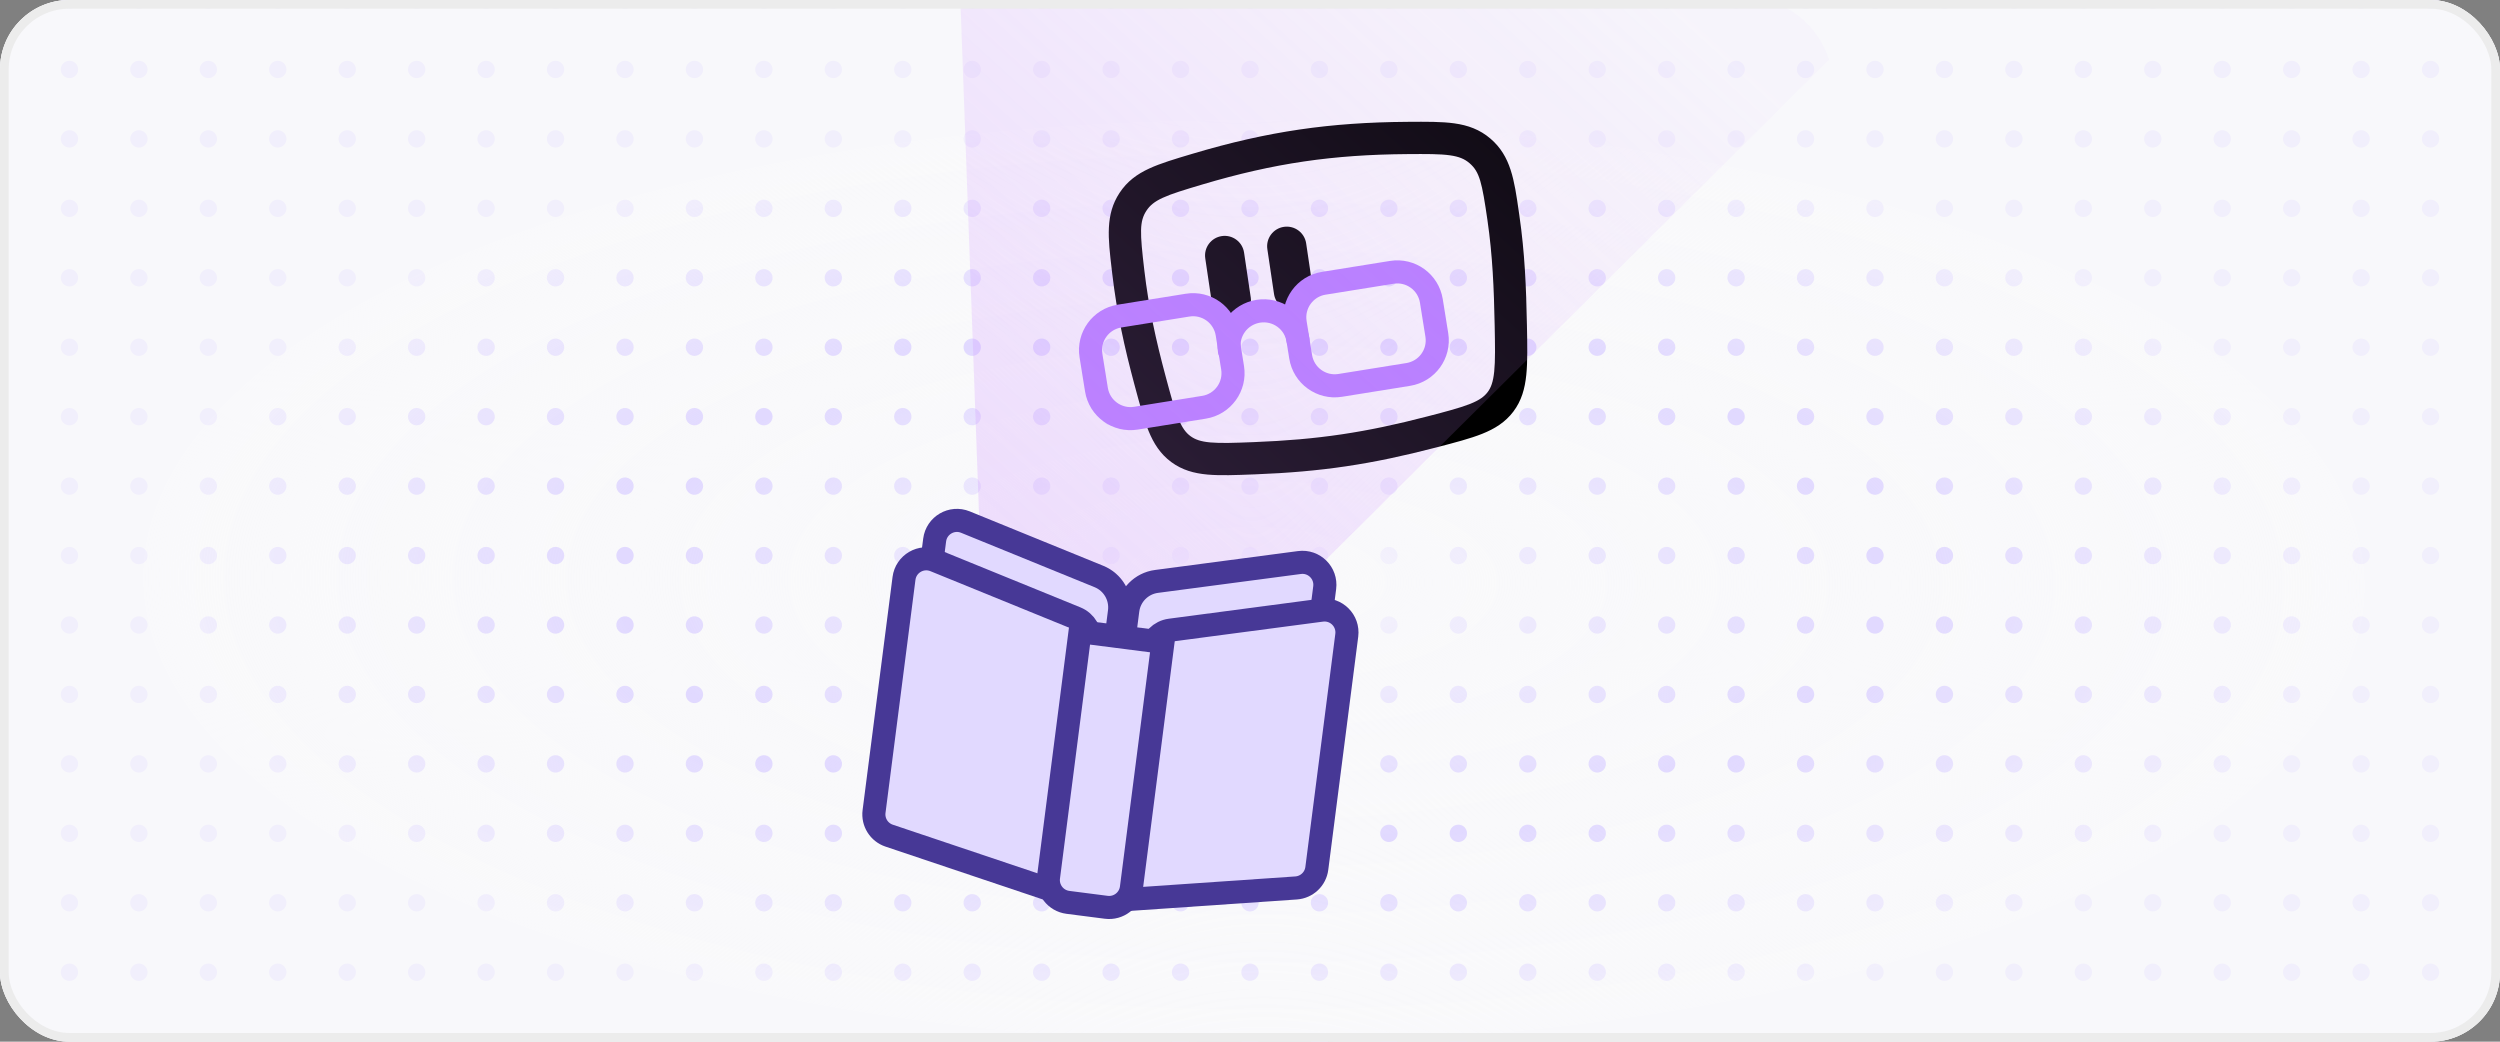 <svg width="288" height="120" viewBox="0 0 288 120" fill="none" xmlns="http://www.w3.org/2000/svg">
<rect x="0" y="0" width="288" height="120" fill="#808080" stroke="none"/>
<g clip-path="url(#clip0_302_8193)">
<rect width="288" height="120" rx="8" fill="#F9F9FB"/>
<circle cx="8" r="1" fill="#E1D9FF"/>
<circle cx="16" r="1" fill="#E1D9FF"/>
<circle cx="24" r="1" fill="#E1D9FF"/>
<circle cx="32" r="1" fill="#E1D9FF"/>
<circle cx="40" r="1" fill="#E1D9FF"/>
<circle cx="48" r="1" fill="#E1D9FF"/>
<circle cx="56" r="1" fill="#E1D9FF"/>
<circle cx="64" r="1" fill="#E1D9FF"/>
<circle cx="72" r="1" fill="#E1D9FF"/>
<circle cx="80" r="1" fill="#E1D9FF"/>
<circle cx="88" r="1" fill="#E1D9FF"/>
<circle cx="96" r="1" fill="#E1D9FF"/>
<circle cx="104" r="1" fill="#E1D9FF"/>
<circle cx="112" r="1" fill="#E1D9FF"/>
<circle cx="120" r="1" fill="#E1D9FF"/>
<circle cx="128" r="1" fill="#E1D9FF"/>
<circle cx="136" r="1" fill="#E1D9FF"/>
<circle cx="144" r="1" fill="#E1D9FF"/>
<circle cx="152" r="1" fill="#E1D9FF"/>
<circle cx="160" r="1" fill="#E1D9FF"/>
<circle cx="168" r="1" fill="#E1D9FF"/>
<circle cx="176" r="1" fill="#E1D9FF"/>
<circle cx="184" r="1" fill="#E1D9FF"/>
<circle cx="192" r="1" fill="#E1D9FF"/>
<circle cx="200" r="1" fill="#E1D9FF"/>
<circle cx="208" r="1" fill="#E1D9FF"/>
<circle cx="216" r="1" fill="#E1D9FF"/>
<circle cx="224" r="1" fill="#E1D9FF"/>
<circle cx="232" r="1" fill="#E1D9FF"/>
<circle cx="240" r="1" fill="#E1D9FF"/>
<circle cx="248" r="1" fill="#E1D9FF"/>
<circle cx="256" r="1" fill="#E1D9FF"/>
<circle cx="264" r="1" fill="#E1D9FF"/>
<circle cx="272" r="1" fill="#E1D9FF"/>
<circle cx="280" r="1" fill="#E1D9FF"/>
<circle cx="8" cy="8" r="1" fill="#E1D9FF"/>
<circle cx="16" cy="8" r="1" fill="#E1D9FF"/>
<circle cx="24" cy="8" r="1" fill="#E1D9FF"/>
<circle cx="32" cy="8" r="1" fill="#E1D9FF"/>
<circle cx="40" cy="8" r="1" fill="#E1D9FF"/>
<circle cx="48" cy="8" r="1" fill="#E1D9FF"/>
<circle cx="56" cy="8" r="1" fill="#E1D9FF"/>
<circle cx="64" cy="8" r="1" fill="#E1D9FF"/>
<circle cx="72" cy="8" r="1" fill="#E1D9FF"/>
<circle cx="80" cy="8" r="1" fill="#E1D9FF"/>
<circle cx="88" cy="8" r="1" fill="#E1D9FF"/>
<circle cx="96" cy="8" r="1" fill="#E1D9FF"/>
<circle cx="104" cy="8" r="1" fill="#E1D9FF"/>
<circle cx="112" cy="8" r="1" fill="#E1D9FF"/>
<circle cx="120" cy="8" r="1" fill="#E1D9FF"/>
<circle cx="128" cy="8" r="1" fill="#E1D9FF"/>
<circle cx="136" cy="8" r="1" fill="#E1D9FF"/>
<circle cx="144" cy="8" r="1" fill="#E1D9FF"/>
<circle cx="152" cy="8" r="1" fill="#E1D9FF"/>
<circle cx="160" cy="8" r="1" fill="#E1D9FF"/>
<circle cx="168" cy="8" r="1" fill="#E1D9FF"/>
<circle cx="176" cy="8" r="1" fill="#E1D9FF"/>
<circle cx="184" cy="8" r="1" fill="#E1D9FF"/>
<circle cx="192" cy="8" r="1" fill="#E1D9FF"/>
<circle cx="200" cy="8" r="1" fill="#E1D9FF"/>
<circle cx="208" cy="8" r="1" fill="#E1D9FF"/>
<circle cx="216" cy="8" r="1" fill="#E1D9FF"/>
<circle cx="224" cy="8" r="1" fill="#E1D9FF"/>
<circle cx="232" cy="8" r="1" fill="#E1D9FF"/>
<circle cx="240" cy="8" r="1" fill="#E1D9FF"/>
<circle cx="248" cy="8" r="1" fill="#E1D9FF"/>
<circle cx="256" cy="8" r="1" fill="#E1D9FF"/>
<circle cx="264" cy="8" r="1" fill="#E1D9FF"/>
<circle cx="272" cy="8" r="1" fill="#E1D9FF"/>
<circle cx="280" cy="8" r="1" fill="#E1D9FF"/>
<circle cx="8" cy="16" r="1" fill="#E1D9FF"/>
<circle cx="16" cy="16" r="1" fill="#E1D9FF"/>
<circle cx="24" cy="16" r="1" fill="#E1D9FF"/>
<circle cx="32" cy="16" r="1" fill="#E1D9FF"/>
<circle cx="40" cy="16" r="1" fill="#E1D9FF"/>
<circle cx="48" cy="16" r="1" fill="#E1D9FF"/>
<circle cx="56" cy="16" r="1" fill="#E1D9FF"/>
<circle cx="64" cy="16" r="1" fill="#E1D9FF"/>
<circle cx="72" cy="16" r="1" fill="#E1D9FF"/>
<circle cx="80" cy="16" r="1" fill="#E1D9FF"/>
<circle cx="88" cy="16" r="1" fill="#E1D9FF"/>
<circle cx="96" cy="16" r="1" fill="#E1D9FF"/>
<circle cx="104" cy="16" r="1" fill="#E1D9FF"/>
<circle cx="112" cy="16" r="1" fill="#E1D9FF"/>
<circle cx="120" cy="16" r="1" fill="#E1D9FF"/>
<circle cx="128" cy="16" r="1" fill="#E1D9FF"/>
<circle cx="136" cy="16" r="1" fill="#E1D9FF"/>
<circle cx="144" cy="16" r="1" fill="#E1D9FF"/>
<circle cx="152" cy="16" r="1" fill="#E1D9FF"/>
<circle cx="160" cy="16" r="1" fill="#E1D9FF"/>
<circle cx="168" cy="16" r="1" fill="#E1D9FF"/>
<circle cx="176" cy="16" r="1" fill="#E1D9FF"/>
<circle cx="184" cy="16" r="1" fill="#E1D9FF"/>
<circle cx="192" cy="16" r="1" fill="#E1D9FF"/>
<circle cx="200" cy="16" r="1" fill="#E1D9FF"/>
<circle cx="208" cy="16" r="1" fill="#E1D9FF"/>
<circle cx="216" cy="16" r="1" fill="#E1D9FF"/>
<circle cx="224" cy="16" r="1" fill="#E1D9FF"/>
<circle cx="232" cy="16" r="1" fill="#E1D9FF"/>
<circle cx="240" cy="16" r="1" fill="#E1D9FF"/>
<circle cx="248" cy="16" r="1" fill="#E1D9FF"/>
<circle cx="256" cy="16" r="1" fill="#E1D9FF"/>
<circle cx="264" cy="16" r="1" fill="#E1D9FF"/>
<circle cx="272" cy="16" r="1" fill="#E1D9FF"/>
<circle cx="280" cy="16" r="1" fill="#E1D9FF"/>
<circle cx="8" cy="24" r="1" fill="#E1D9FF"/>
<circle cx="16" cy="24" r="1" fill="#E1D9FF"/>
<circle cx="24" cy="24" r="1" fill="#E1D9FF"/>
<circle cx="32" cy="24" r="1" fill="#E1D9FF"/>
<circle cx="40" cy="24" r="1" fill="#E1D9FF"/>
<circle cx="48" cy="24" r="1" fill="#E1D9FF"/>
<circle cx="56" cy="24" r="1" fill="#E1D9FF"/>
<circle cx="64" cy="24" r="1" fill="#E1D9FF"/>
<circle cx="72" cy="24" r="1" fill="#E1D9FF"/>
<circle cx="80" cy="24" r="1" fill="#E1D9FF"/>
<circle cx="88" cy="24" r="1" fill="#E1D9FF"/>
<circle cx="96" cy="24" r="1" fill="#E1D9FF"/>
<circle cx="104" cy="24" r="1" fill="#E1D9FF"/>
<circle cx="112" cy="24" r="1" fill="#E1D9FF"/>
<circle cx="120" cy="24" r="1" fill="#E1D9FF"/>
<circle cx="128" cy="24" r="1" fill="#E1D9FF"/>
<circle cx="136" cy="24" r="1" fill="#E1D9FF"/>
<circle cx="144" cy="24" r="1" fill="#E1D9FF"/>
<circle cx="152" cy="24" r="1" fill="#E1D9FF"/>
<circle cx="160" cy="24" r="1" fill="#E1D9FF"/>
<circle cx="168" cy="24" r="1" fill="#E1D9FF"/>
<circle cx="176" cy="24" r="1" fill="#E1D9FF"/>
<circle cx="184" cy="24" r="1" fill="#E1D9FF"/>
<circle cx="192" cy="24" r="1" fill="#E1D9FF"/>
<circle cx="200" cy="24" r="1" fill="#E1D9FF"/>
<circle cx="208" cy="24" r="1" fill="#E1D9FF"/>
<circle cx="216" cy="24" r="1" fill="#E1D9FF"/>
<circle cx="224" cy="24" r="1" fill="#E1D9FF"/>
<circle cx="232" cy="24" r="1" fill="#E1D9FF"/>
<circle cx="240" cy="24" r="1" fill="#E1D9FF"/>
<circle cx="248" cy="24" r="1" fill="#E1D9FF"/>
<circle cx="256" cy="24" r="1" fill="#E1D9FF"/>
<circle cx="264" cy="24" r="1" fill="#E1D9FF"/>
<circle cx="272" cy="24" r="1" fill="#E1D9FF"/>
<circle cx="280" cy="24" r="1" fill="#E1D9FF"/>
<circle cx="8" cy="32" r="1" fill="#E1D9FF"/>
<circle cx="16" cy="32" r="1" fill="#E1D9FF"/>
<circle cx="24" cy="32" r="1" fill="#E1D9FF"/>
<circle cx="32" cy="32" r="1" fill="#E1D9FF"/>
<circle cx="40" cy="32" r="1" fill="#E1D9FF"/>
<circle cx="48" cy="32" r="1" fill="#E1D9FF"/>
<circle cx="56" cy="32" r="1" fill="#E1D9FF"/>
<circle cx="64" cy="32" r="1" fill="#E1D9FF"/>
<circle cx="72" cy="32" r="1" fill="#E1D9FF"/>
<circle cx="80" cy="32" r="1" fill="#E1D9FF"/>
<circle cx="88" cy="32" r="1" fill="#E1D9FF"/>
<circle cx="96" cy="32" r="1" fill="#E1D9FF"/>
<circle cx="104" cy="32" r="1" fill="#E1D9FF"/>
<circle cx="112" cy="32" r="1" fill="#E1D9FF"/>
<circle cx="120" cy="32" r="1" fill="#E1D9FF"/>
<circle cx="128" cy="32" r="1" fill="#E1D9FF"/>
<circle cx="136" cy="32" r="1" fill="#E1D9FF"/>
<circle cx="144" cy="32" r="1" fill="#E1D9FF"/>
<circle cx="152" cy="32" r="1" fill="#E1D9FF"/>
<circle cx="160" cy="32" r="1" fill="#E1D9FF"/>
<circle cx="168" cy="32" r="1" fill="#E1D9FF"/>
<circle cx="176" cy="32" r="1" fill="#E1D9FF"/>
<circle cx="184" cy="32" r="1" fill="#E1D9FF"/>
<circle cx="192" cy="32" r="1" fill="#E1D9FF"/>
<circle cx="200" cy="32" r="1" fill="#E1D9FF"/>
<circle cx="208" cy="32" r="1" fill="#E1D9FF"/>
<circle cx="216" cy="32" r="1" fill="#E1D9FF"/>
<circle cx="224" cy="32" r="1" fill="#E1D9FF"/>
<circle cx="232" cy="32" r="1" fill="#E1D9FF"/>
<circle cx="240" cy="32" r="1" fill="#E1D9FF"/>
<circle cx="248" cy="32" r="1" fill="#E1D9FF"/>
<circle cx="256" cy="32" r="1" fill="#E1D9FF"/>
<circle cx="264" cy="32" r="1" fill="#E1D9FF"/>
<circle cx="272" cy="32" r="1" fill="#E1D9FF"/>
<circle cx="280" cy="32" r="1" fill="#E1D9FF"/>
<circle cx="8" cy="40" r="1" fill="#E1D9FF"/>
<circle cx="16" cy="40" r="1" fill="#E1D9FF"/>
<circle cx="24" cy="40" r="1" fill="#E1D9FF"/>
<circle cx="32" cy="40" r="1" fill="#E1D9FF"/>
<circle cx="40" cy="40" r="1" fill="#E1D9FF"/>
<circle cx="48" cy="40" r="1" fill="#E1D9FF"/>
<circle cx="56" cy="40" r="1" fill="#E1D9FF"/>
<circle cx="64" cy="40" r="1" fill="#E1D9FF"/>
<circle cx="72" cy="40" r="1" fill="#E1D9FF"/>
<circle cx="80" cy="40" r="1" fill="#E1D9FF"/>
<circle cx="88" cy="40" r="1" fill="#E1D9FF"/>
<circle cx="96" cy="40" r="1" fill="#E1D9FF"/>
<circle cx="104" cy="40" r="1" fill="#E1D9FF"/>
<circle cx="112" cy="40" r="1" fill="#E1D9FF"/>
<circle cx="120" cy="40" r="1" fill="#E1D9FF"/>
<circle cx="128" cy="40" r="1" fill="#E1D9FF"/>
<circle cx="136" cy="40" r="1" fill="#E1D9FF"/>
<circle cx="144" cy="40" r="1" fill="#E1D9FF"/>
<circle cx="152" cy="40" r="1" fill="#E1D9FF"/>
<circle cx="160" cy="40" r="1" fill="#E1D9FF"/>
<circle cx="168" cy="40" r="1" fill="#E1D9FF"/>
<circle cx="176" cy="40" r="1" fill="#E1D9FF"/>
<circle cx="184" cy="40" r="1" fill="#E1D9FF"/>
<circle cx="192" cy="40" r="1" fill="#E1D9FF"/>
<circle cx="200" cy="40" r="1" fill="#E1D9FF"/>
<circle cx="208" cy="40" r="1" fill="#E1D9FF"/>
<circle cx="216" cy="40" r="1" fill="#E1D9FF"/>
<circle cx="224" cy="40" r="1" fill="#E1D9FF"/>
<circle cx="232" cy="40" r="1" fill="#E1D9FF"/>
<circle cx="240" cy="40" r="1" fill="#E1D9FF"/>
<circle cx="248" cy="40" r="1" fill="#E1D9FF"/>
<circle cx="256" cy="40" r="1" fill="#E1D9FF"/>
<circle cx="264" cy="40" r="1" fill="#E1D9FF"/>
<circle cx="272" cy="40" r="1" fill="#E1D9FF"/>
<circle cx="280" cy="40" r="1" fill="#E1D9FF"/>
<circle cx="8" cy="48" r="1" fill="#E1D9FF"/>
<circle cx="16" cy="48" r="1" fill="#E1D9FF"/>
<circle cx="24" cy="48" r="1" fill="#E1D9FF"/>
<circle cx="32" cy="48" r="1" fill="#E1D9FF"/>
<circle cx="40" cy="48" r="1" fill="#E1D9FF"/>
<circle cx="48" cy="48" r="1" fill="#E1D9FF"/>
<circle cx="56" cy="48" r="1" fill="#E1D9FF"/>
<circle cx="64" cy="48" r="1" fill="#E1D9FF"/>
<circle cx="72" cy="48" r="1" fill="#E1D9FF"/>
<circle cx="80" cy="48" r="1" fill="#E1D9FF"/>
<circle cx="88" cy="48" r="1" fill="#E1D9FF"/>
<circle cx="96" cy="48" r="1" fill="#E1D9FF"/>
<circle cx="104" cy="48" r="1" fill="#E1D9FF"/>
<circle cx="112" cy="48" r="1" fill="#E1D9FF"/>
<circle cx="120" cy="48" r="1" fill="#E1D9FF"/>
<circle cx="128" cy="48" r="1" fill="#E1D9FF"/>
<circle cx="136" cy="48" r="1" fill="#E1D9FF"/>
<circle cx="144" cy="48" r="1" fill="#E1D9FF"/>
<circle cx="152" cy="48" r="1" fill="#E1D9FF"/>
<circle cx="160" cy="48" r="1" fill="#E1D9FF"/>
<circle cx="168" cy="48" r="1" fill="#E1D9FF"/>
<circle cx="176" cy="48" r="1" fill="#E1D9FF"/>
<circle cx="184" cy="48" r="1" fill="#E1D9FF"/>
<circle cx="192" cy="48" r="1" fill="#E1D9FF"/>
<circle cx="200" cy="48" r="1" fill="#E1D9FF"/>
<circle cx="208" cy="48" r="1" fill="#E1D9FF"/>
<circle cx="216" cy="48" r="1" fill="#E1D9FF"/>
<circle cx="224" cy="48" r="1" fill="#E1D9FF"/>
<circle cx="232" cy="48" r="1" fill="#E1D9FF"/>
<circle cx="240" cy="48" r="1" fill="#E1D9FF"/>
<circle cx="248" cy="48" r="1" fill="#E1D9FF"/>
<circle cx="256" cy="48" r="1" fill="#E1D9FF"/>
<circle cx="264" cy="48" r="1" fill="#E1D9FF"/>
<circle cx="272" cy="48" r="1" fill="#E1D9FF"/>
<circle cx="280" cy="48" r="1" fill="#E1D9FF"/>
<circle cx="8" cy="56" r="1" fill="#E1D9FF"/>
<circle cx="16" cy="56" r="1" fill="#E1D9FF"/>
<circle cx="24" cy="56" r="1" fill="#E1D9FF"/>
<circle cx="32" cy="56" r="1" fill="#E1D9FF"/>
<circle cx="40" cy="56" r="1" fill="#E1D9FF"/>
<circle cx="48" cy="56" r="1" fill="#E1D9FF"/>
<circle cx="56" cy="56" r="1" fill="#E1D9FF"/>
<circle cx="64" cy="56" r="1" fill="#E1D9FF"/>
<circle cx="72" cy="56" r="1" fill="#E1D9FF"/>
<circle cx="80" cy="56" r="1" fill="#E1D9FF"/>
<circle cx="88" cy="56" r="1" fill="#E1D9FF"/>
<circle cx="96" cy="56" r="1" fill="#E1D9FF"/>
<circle cx="104" cy="56" r="1" fill="#E1D9FF"/>
<circle cx="112" cy="56" r="1" fill="#E1D9FF"/>
<circle cx="120" cy="56" r="1" fill="#E1D9FF"/>
<circle cx="128" cy="56" r="1" fill="#E1D9FF"/>
<circle cx="136" cy="56" r="1" fill="#E1D9FF"/>
<circle cx="144" cy="56" r="1" fill="#E1D9FF"/>
<circle cx="152" cy="56" r="1" fill="#E1D9FF"/>
<circle cx="160" cy="56" r="1" fill="#E1D9FF"/>
<circle cx="168" cy="56" r="1" fill="#E1D9FF"/>
<circle cx="176" cy="56" r="1" fill="#E1D9FF"/>
<circle cx="184" cy="56" r="1" fill="#E1D9FF"/>
<circle cx="192" cy="56" r="1" fill="#E1D9FF"/>
<circle cx="200" cy="56" r="1" fill="#E1D9FF"/>
<circle cx="208" cy="56" r="1" fill="#E1D9FF"/>
<circle cx="216" cy="56" r="1" fill="#E1D9FF"/>
<circle cx="224" cy="56" r="1" fill="#E1D9FF"/>
<circle cx="232" cy="56" r="1" fill="#E1D9FF"/>
<circle cx="240" cy="56" r="1" fill="#E1D9FF"/>
<circle cx="248" cy="56" r="1" fill="#E1D9FF"/>
<circle cx="256" cy="56" r="1" fill="#E1D9FF"/>
<circle cx="264" cy="56" r="1" fill="#E1D9FF"/>
<circle cx="272" cy="56" r="1" fill="#E1D9FF"/>
<circle cx="280" cy="56" r="1" fill="#E1D9FF"/>
<circle cx="8" cy="64" r="1" fill="#E1D9FF"/>
<circle cx="16" cy="64" r="1" fill="#E1D9FF"/>
<circle cx="24" cy="64" r="1" fill="#E1D9FF"/>
<circle cx="32" cy="64" r="1" fill="#E1D9FF"/>
<circle cx="40" cy="64" r="1" fill="#E1D9FF"/>
<circle cx="48" cy="64" r="1" fill="#E1D9FF"/>
<circle cx="56" cy="64" r="1" fill="#E1D9FF"/>
<circle cx="64" cy="64" r="1" fill="#E1D9FF"/>
<circle cx="72" cy="64" r="1" fill="#E1D9FF"/>
<circle cx="80" cy="64" r="1" fill="#E1D9FF"/>
<circle cx="88" cy="64" r="1" fill="#E1D9FF"/>
<circle cx="96" cy="64" r="1" fill="#E1D9FF"/>
<circle cx="104" cy="64" r="1" fill="#E1D9FF"/>
<circle cx="112" cy="64" r="1" fill="#E1D9FF"/>
<circle cx="120" cy="64" r="1" fill="#E1D9FF"/>
<circle cx="128" cy="64" r="1" fill="#E1D9FF"/>
<circle cx="136" cy="64" r="1" fill="#E1D9FF"/>
<circle cx="144" cy="64" r="1" fill="#E1D9FF"/>
<circle cx="152" cy="64" r="1" fill="#E1D9FF"/>
<circle cx="160" cy="64" r="1" fill="#E1D9FF"/>
<circle cx="168" cy="64" r="1" fill="#E1D9FF"/>
<circle cx="176" cy="64" r="1" fill="#E1D9FF"/>
<circle cx="184" cy="64" r="1" fill="#E1D9FF"/>
<circle cx="192" cy="64" r="1" fill="#E1D9FF"/>
<circle cx="200" cy="64" r="1" fill="#E1D9FF"/>
<circle cx="208" cy="64" r="1" fill="#E1D9FF"/>
<circle cx="216" cy="64" r="1" fill="#E1D9FF"/>
<circle cx="224" cy="64" r="1" fill="#E1D9FF"/>
<circle cx="232" cy="64" r="1" fill="#E1D9FF"/>
<circle cx="240" cy="64" r="1" fill="#E1D9FF"/>
<circle cx="248" cy="64" r="1" fill="#E1D9FF"/>
<circle cx="256" cy="64" r="1" fill="#E1D9FF"/>
<circle cx="264" cy="64" r="1" fill="#E1D9FF"/>
<circle cx="272" cy="64" r="1" fill="#E1D9FF"/>
<circle cx="280" cy="64" r="1" fill="#E1D9FF"/>
<circle cx="8" cy="72" r="1" fill="#E1D9FF"/>
<circle cx="16" cy="72" r="1" fill="#E1D9FF"/>
<circle cx="24" cy="72" r="1" fill="#E1D9FF"/>
<circle cx="32" cy="72" r="1" fill="#E1D9FF"/>
<circle cx="40" cy="72" r="1" fill="#E1D9FF"/>
<circle cx="48" cy="72" r="1" fill="#E1D9FF"/>
<circle cx="56" cy="72" r="1" fill="#E1D9FF"/>
<circle cx="64" cy="72" r="1" fill="#E1D9FF"/>
<circle cx="72" cy="72" r="1" fill="#E1D9FF"/>
<circle cx="80" cy="72" r="1" fill="#E1D9FF"/>
<circle cx="88" cy="72" r="1" fill="#E1D9FF"/>
<circle cx="96" cy="72" r="1" fill="#E1D9FF"/>
<circle cx="104" cy="72" r="1" fill="#E1D9FF"/>
<circle cx="112" cy="72" r="1" fill="#E1D9FF"/>
<circle cx="120" cy="72" r="1" fill="#E1D9FF"/>
<circle cx="128" cy="72" r="1" fill="#E1D9FF"/>
<circle cx="136" cy="72" r="1" fill="#E1D9FF"/>
<circle cx="144" cy="72" r="1" fill="#E1D9FF"/>
<circle cx="152" cy="72" r="1" fill="#E1D9FF"/>
<circle cx="160" cy="72" r="1" fill="#E1D9FF"/>
<circle cx="168" cy="72" r="1" fill="#E1D9FF"/>
<circle cx="176" cy="72" r="1" fill="#E1D9FF"/>
<circle cx="184" cy="72" r="1" fill="#E1D9FF"/>
<circle cx="192" cy="72" r="1" fill="#E1D9FF"/>
<circle cx="200" cy="72" r="1" fill="#E1D9FF"/>
<circle cx="208" cy="72" r="1" fill="#E1D9FF"/>
<circle cx="216" cy="72" r="1" fill="#E1D9FF"/>
<circle cx="224" cy="72" r="1" fill="#E1D9FF"/>
<circle cx="232" cy="72" r="1" fill="#E1D9FF"/>
<circle cx="240" cy="72" r="1" fill="#E1D9FF"/>
<circle cx="248" cy="72" r="1" fill="#E1D9FF"/>
<circle cx="256" cy="72" r="1" fill="#E1D9FF"/>
<circle cx="264" cy="72" r="1" fill="#E1D9FF"/>
<circle cx="272" cy="72" r="1" fill="#E1D9FF"/>
<circle cx="280" cy="72" r="1" fill="#E1D9FF"/>
<circle cx="8" cy="80" r="1" fill="#E1D9FF"/>
<circle cx="16" cy="80" r="1" fill="#E1D9FF"/>
<circle cx="24" cy="80" r="1" fill="#E1D9FF"/>
<circle cx="32" cy="80" r="1" fill="#E1D9FF"/>
<circle cx="40" cy="80" r="1" fill="#E1D9FF"/>
<circle cx="48" cy="80" r="1" fill="#E1D9FF"/>
<circle cx="56" cy="80" r="1" fill="#E1D9FF"/>
<circle cx="64" cy="80" r="1" fill="#E1D9FF"/>
<circle cx="72" cy="80" r="1" fill="#E1D9FF"/>
<circle cx="80" cy="80" r="1" fill="#E1D9FF"/>
<circle cx="88" cy="80" r="1" fill="#E1D9FF"/>
<circle cx="96" cy="80" r="1" fill="#E1D9FF"/>
<circle cx="104" cy="80" r="1" fill="#E1D9FF"/>
<circle cx="112" cy="80" r="1" fill="#E1D9FF"/>
<circle cx="120" cy="80" r="1" fill="#E1D9FF"/>
<circle cx="128" cy="80" r="1" fill="#E1D9FF"/>
<circle cx="136" cy="80" r="1" fill="#E1D9FF"/>
<circle cx="144" cy="80" r="1" fill="#E1D9FF"/>
<circle cx="152" cy="80" r="1" fill="#E1D9FF"/>
<circle cx="160" cy="80" r="1" fill="#E1D9FF"/>
<circle cx="168" cy="80" r="1" fill="#E1D9FF"/>
<circle cx="176" cy="80" r="1" fill="#E1D9FF"/>
<circle cx="184" cy="80" r="1" fill="#E1D9FF"/>
<circle cx="192" cy="80" r="1" fill="#E1D9FF"/>
<circle cx="200" cy="80" r="1" fill="#E1D9FF"/>
<circle cx="208" cy="80" r="1" fill="#E1D9FF"/>
<circle cx="216" cy="80" r="1" fill="#E1D9FF"/>
<circle cx="224" cy="80" r="1" fill="#E1D9FF"/>
<circle cx="232" cy="80" r="1" fill="#E1D9FF"/>
<circle cx="240" cy="80" r="1" fill="#E1D9FF"/>
<circle cx="248" cy="80" r="1" fill="#E1D9FF"/>
<circle cx="256" cy="80" r="1" fill="#E1D9FF"/>
<circle cx="264" cy="80" r="1" fill="#E1D9FF"/>
<circle cx="272" cy="80" r="1" fill="#E1D9FF"/>
<circle cx="280" cy="80" r="1" fill="#E1D9FF"/>
<circle cx="8" cy="88" r="1" fill="#E1D9FF"/>
<circle cx="16" cy="88" r="1" fill="#E1D9FF"/>
<circle cx="24" cy="88" r="1" fill="#E1D9FF"/>
<circle cx="32" cy="88" r="1" fill="#E1D9FF"/>
<circle cx="40" cy="88" r="1" fill="#E1D9FF"/>
<circle cx="48" cy="88" r="1" fill="#E1D9FF"/>
<circle cx="56" cy="88" r="1" fill="#E1D9FF"/>
<circle cx="64" cy="88" r="1" fill="#E1D9FF"/>
<circle cx="72" cy="88" r="1" fill="#E1D9FF"/>
<circle cx="80" cy="88" r="1" fill="#E1D9FF"/>
<circle cx="88" cy="88" r="1" fill="#E1D9FF"/>
<circle cx="96" cy="88" r="1" fill="#E1D9FF"/>
<circle cx="104" cy="88" r="1" fill="#E1D9FF"/>
<circle cx="112" cy="88" r="1" fill="#E1D9FF"/>
<circle cx="120" cy="88" r="1" fill="#E1D9FF"/>
<circle cx="128" cy="88" r="1" fill="#E1D9FF"/>
<circle cx="136" cy="88" r="1" fill="#E1D9FF"/>
<circle cx="144" cy="88" r="1" fill="#E1D9FF"/>
<circle cx="152" cy="88" r="1" fill="#E1D9FF"/>
<circle cx="160" cy="88" r="1" fill="#E1D9FF"/>
<circle cx="168" cy="88" r="1" fill="#E1D9FF"/>
<circle cx="176" cy="88" r="1" fill="#E1D9FF"/>
<circle cx="184" cy="88" r="1" fill="#E1D9FF"/>
<circle cx="192" cy="88" r="1" fill="#E1D9FF"/>
<circle cx="200" cy="88" r="1" fill="#E1D9FF"/>
<circle cx="208" cy="88" r="1" fill="#E1D9FF"/>
<circle cx="216" cy="88" r="1" fill="#E1D9FF"/>
<circle cx="224" cy="88" r="1" fill="#E1D9FF"/>
<circle cx="232" cy="88" r="1" fill="#E1D9FF"/>
<circle cx="240" cy="88" r="1" fill="#E1D9FF"/>
<circle cx="248" cy="88" r="1" fill="#E1D9FF"/>
<circle cx="256" cy="88" r="1" fill="#E1D9FF"/>
<circle cx="264" cy="88" r="1" fill="#E1D9FF"/>
<circle cx="272" cy="88" r="1" fill="#E1D9FF"/>
<circle cx="280" cy="88" r="1" fill="#E1D9FF"/>
<circle cx="8" cy="96" r="1" fill="#E1D9FF"/>
<circle cx="16" cy="96" r="1" fill="#E1D9FF"/>
<circle cx="24" cy="96" r="1" fill="#E1D9FF"/>
<circle cx="32" cy="96" r="1" fill="#E1D9FF"/>
<circle cx="40" cy="96" r="1" fill="#E1D9FF"/>
<circle cx="48" cy="96" r="1" fill="#E1D9FF"/>
<circle cx="56" cy="96" r="1" fill="#E1D9FF"/>
<circle cx="64" cy="96" r="1" fill="#E1D9FF"/>
<circle cx="72" cy="96" r="1" fill="#E1D9FF"/>
<circle cx="80" cy="96" r="1" fill="#E1D9FF"/>
<circle cx="88" cy="96" r="1" fill="#E1D9FF"/>
<circle cx="96" cy="96" r="1" fill="#E1D9FF"/>
<circle cx="104" cy="96" r="1" fill="#E1D9FF"/>
<circle cx="112" cy="96" r="1" fill="#E1D9FF"/>
<circle cx="120" cy="96" r="1" fill="#E1D9FF"/>
<circle cx="128" cy="96" r="1" fill="#E1D9FF"/>
<circle cx="136" cy="96" r="1" fill="#E1D9FF"/>
<circle cx="144" cy="96" r="1" fill="#E1D9FF"/>
<circle cx="152" cy="96" r="1" fill="#E1D9FF"/>
<circle cx="160" cy="96" r="1" fill="#E1D9FF"/>
<circle cx="168" cy="96" r="1" fill="#E1D9FF"/>
<circle cx="176" cy="96" r="1" fill="#E1D9FF"/>
<circle cx="184" cy="96" r="1" fill="#E1D9FF"/>
<circle cx="192" cy="96" r="1" fill="#E1D9FF"/>
<circle cx="200" cy="96" r="1" fill="#E1D9FF"/>
<circle cx="208" cy="96" r="1" fill="#E1D9FF"/>
<circle cx="216" cy="96" r="1" fill="#E1D9FF"/>
<circle cx="224" cy="96" r="1" fill="#E1D9FF"/>
<circle cx="232" cy="96" r="1" fill="#E1D9FF"/>
<circle cx="240" cy="96" r="1" fill="#E1D9FF"/>
<circle cx="248" cy="96" r="1" fill="#E1D9FF"/>
<circle cx="256" cy="96" r="1" fill="#E1D9FF"/>
<circle cx="264" cy="96" r="1" fill="#E1D9FF"/>
<circle cx="272" cy="96" r="1" fill="#E1D9FF"/>
<circle cx="280" cy="96" r="1" fill="#E1D9FF"/>
<circle cx="8" cy="104" r="1" fill="#E1D9FF"/>
<circle cx="16" cy="104" r="1" fill="#E1D9FF"/>
<circle cx="24" cy="104" r="1" fill="#E1D9FF"/>
<circle cx="32" cy="104" r="1" fill="#E1D9FF"/>
<circle cx="40" cy="104" r="1" fill="#E1D9FF"/>
<circle cx="48" cy="104" r="1" fill="#E1D9FF"/>
<circle cx="56" cy="104" r="1" fill="#E1D9FF"/>
<circle cx="64" cy="104" r="1" fill="#E1D9FF"/>
<circle cx="72" cy="104" r="1" fill="#E1D9FF"/>
<circle cx="80" cy="104" r="1" fill="#E1D9FF"/>
<circle cx="88" cy="104" r="1" fill="#E1D9FF"/>
<circle cx="96" cy="104" r="1" fill="#E1D9FF"/>
<circle cx="104" cy="104" r="1" fill="#E1D9FF"/>
<circle cx="112" cy="104" r="1" fill="#E1D9FF"/>
<circle cx="120" cy="104" r="1" fill="#E1D9FF"/>
<circle cx="128" cy="104" r="1" fill="#E1D9FF"/>
<circle cx="136" cy="104" r="1" fill="#E1D9FF"/>
<circle cx="144" cy="104" r="1" fill="#E1D9FF"/>
<circle cx="152" cy="104" r="1" fill="#E1D9FF"/>
<circle cx="160" cy="104" r="1" fill="#E1D9FF"/>
<circle cx="168" cy="104" r="1" fill="#E1D9FF"/>
<circle cx="176" cy="104" r="1" fill="#E1D9FF"/>
<circle cx="184" cy="104" r="1" fill="#E1D9FF"/>
<circle cx="192" cy="104" r="1" fill="#E1D9FF"/>
<circle cx="200" cy="104" r="1" fill="#E1D9FF"/>
<circle cx="208" cy="104" r="1" fill="#E1D9FF"/>
<circle cx="216" cy="104" r="1" fill="#E1D9FF"/>
<circle cx="224" cy="104" r="1" fill="#E1D9FF"/>
<circle cx="232" cy="104" r="1" fill="#E1D9FF"/>
<circle cx="240" cy="104" r="1" fill="#E1D9FF"/>
<circle cx="248" cy="104" r="1" fill="#E1D9FF"/>
<circle cx="256" cy="104" r="1" fill="#E1D9FF"/>
<circle cx="264" cy="104" r="1" fill="#E1D9FF"/>
<circle cx="272" cy="104" r="1" fill="#E1D9FF"/>
<circle cx="280" cy="104" r="1" fill="#E1D9FF"/>
<circle cx="8" cy="112" r="1" fill="#E1D9FF"/>
<circle cx="16" cy="112" r="1" fill="#E1D9FF"/>
<circle cx="24" cy="112" r="1" fill="#E1D9FF"/>
<circle cx="32" cy="112" r="1" fill="#E1D9FF"/>
<circle cx="40" cy="112" r="1" fill="#E1D9FF"/>
<circle cx="48" cy="112" r="1" fill="#E1D9FF"/>
<circle cx="56" cy="112" r="1" fill="#E1D9FF"/>
<circle cx="64" cy="112" r="1" fill="#E1D9FF"/>
<circle cx="72" cy="112" r="1" fill="#E1D9FF"/>
<circle cx="80" cy="112" r="1" fill="#E1D9FF"/>
<circle cx="88" cy="112" r="1" fill="#E1D9FF"/>
<circle cx="96" cy="112" r="1" fill="#E1D9FF"/>
<circle cx="104" cy="112" r="1" fill="#E1D9FF"/>
<circle cx="112" cy="112" r="1" fill="#E1D9FF"/>
<circle cx="120" cy="112" r="1" fill="#E1D9FF"/>
<circle cx="128" cy="112" r="1" fill="#E1D9FF"/>
<circle cx="136" cy="112" r="1" fill="#E1D9FF"/>
<circle cx="144" cy="112" r="1" fill="#E1D9FF"/>
<circle cx="152" cy="112" r="1" fill="#E1D9FF"/>
<circle cx="160" cy="112" r="1" fill="#E1D9FF"/>
<circle cx="168" cy="112" r="1" fill="#E1D9FF"/>
<circle cx="176" cy="112" r="1" fill="#E1D9FF"/>
<circle cx="184" cy="112" r="1" fill="#E1D9FF"/>
<circle cx="192" cy="112" r="1" fill="#E1D9FF"/>
<circle cx="200" cy="112" r="1" fill="#E1D9FF"/>
<circle cx="208" cy="112" r="1" fill="#E1D9FF"/>
<circle cx="216" cy="112" r="1" fill="#E1D9FF"/>
<circle cx="224" cy="112" r="1" fill="#E1D9FF"/>
<circle cx="232" cy="112" r="1" fill="#E1D9FF"/>
<circle cx="240" cy="112" r="1" fill="#E1D9FF"/>
<circle cx="248" cy="112" r="1" fill="#E1D9FF"/>
<circle cx="256" cy="112" r="1" fill="#E1D9FF"/>
<circle cx="264" cy="112" r="1" fill="#E1D9FF"/>
<circle cx="272" cy="112" r="1" fill="#E1D9FF"/>
<circle cx="280" cy="112" r="1" fill="#E1D9FF"/>
<circle cx="120" cy="120" r="1" fill="#E1D9FF"/>
<circle cx="128" cy="120" r="1" fill="#E1D9FF"/>
<circle cx="136" cy="120" r="1" fill="#E1D9FF"/>
<circle cx="144" cy="120" r="1" fill="#E1D9FF"/>
<circle cx="152" cy="120" r="1" fill="#E1D9FF"/>
<circle cx="160" cy="120" r="1" fill="#E1D9FF"/>
<circle cx="168" cy="120" r="1" fill="#E1D9FF"/>
<rect width="288" height="120" fill="url(#paint0_radial_302_8193)"/>
<g clip-path="url(#clip1_302_8193)">
<path d="M138.846 29.764C138.663 28.53 139.515 27.38 140.749 27.197C141.984 27.013 143.133 27.865 143.317 29.1L144.085 34.266C144.268 35.5 143.416 36.65 142.182 36.833C140.947 37.017 139.798 36.165 139.614 34.93L138.846 29.764Z" fill="black"/>
<path d="M145.999 28.701C145.815 27.466 146.667 26.317 147.902 26.133C149.136 25.95 150.286 26.802 150.469 28.036L151.237 33.202C151.421 34.437 150.569 35.586 149.335 35.77C148.1 35.953 146.95 35.101 146.767 33.867L145.999 28.701Z" fill="black"/>
<path fill-rule="evenodd" clip-rule="evenodd" d="M162.11 17.752C153.612 17.816 146.819 18.778 138.489 21.259C136.384 21.887 134.991 22.306 133.953 22.784C132.99 23.228 132.47 23.664 132.075 24.263C131.258 25.505 131.313 26.763 131.822 31.104C132.322 35.371 133.148 39.138 134.278 43.348C134.88 45.591 135.289 47.104 135.752 48.232C136.19 49.302 136.61 49.85 137.138 50.239C137.67 50.631 138.313 50.868 139.442 50.969C140.637 51.077 142.175 51.02 144.461 50.931C151.852 50.643 157.296 49.83 164.48 47.959C166.72 47.376 168.233 46.978 169.362 46.527C170.435 46.098 170.985 45.687 171.376 45.171C171.758 44.666 172.01 44.011 172.133 42.801C172.262 41.538 172.233 39.897 172.186 37.487C172.102 33.187 171.943 29.423 171.354 25.362C170.725 21.02 170.453 19.798 169.291 18.8C168.73 18.318 168.094 18.041 167.02 17.891C165.859 17.729 164.366 17.735 162.11 17.752ZM137.428 17.698C146.106 15.113 153.247 14.102 162.083 14.036L162.212 14.035C164.304 14.02 166.071 14.006 167.533 14.21C169.111 14.43 170.475 14.918 171.713 15.981C174.048 17.987 174.441 20.721 174.963 24.352C174.986 24.51 175.009 24.669 175.032 24.829C175.654 29.123 175.817 33.072 175.901 37.415L175.904 37.529C175.948 39.796 175.984 41.664 175.83 43.177C175.668 44.769 175.281 46.17 174.338 47.415C173.403 48.649 172.193 49.398 170.741 49.978C169.369 50.526 167.628 50.979 165.529 51.526L165.417 51.555C157.977 53.493 152.268 54.346 144.605 54.645L144.487 54.649C142.35 54.733 140.571 54.802 139.109 54.67C137.555 54.531 136.186 54.154 134.934 53.231C133.678 52.306 132.91 51.098 132.313 49.642C131.75 48.269 131.282 46.525 130.719 44.425L130.688 44.311C129.53 39.994 128.659 36.04 128.131 31.537C128.112 31.374 128.093 31.212 128.074 31.052C127.646 27.434 127.325 24.72 128.972 22.22C129.845 20.893 130.987 20.059 132.397 19.41C133.705 18.807 135.355 18.315 137.308 17.734C137.348 17.722 137.388 17.71 137.428 17.698Z" fill="black"/>
<path d="M136.814 35.152L128.971 36.412C126.806 36.76 125.332 38.797 125.68 40.963L126.31 44.884C126.658 47.05 128.695 48.523 130.861 48.175L138.704 46.916C140.869 46.568 142.343 44.53 141.995 42.364L141.365 38.443C141.017 36.278 138.979 34.804 136.814 35.152Z" stroke="#B77FFF" stroke-width="2.66" stroke-linecap="round" stroke-linejoin="round"/>
<path d="M149.522 39.144C149.355 38.104 148.779 37.173 147.921 36.557C147.063 35.94 145.993 35.688 144.946 35.856C143.9 36.025 142.962 36.599 142.341 37.453C141.719 38.307 141.463 39.372 141.63 40.412" stroke="#B77FFF" stroke-width="2.66" stroke-linecap="round" stroke-linejoin="round"/>
<path d="M160.341 31.372L152.499 32.632C150.333 32.98 148.86 35.018 149.207 37.183L149.837 41.105C150.185 43.27 152.223 44.744 154.389 44.396L162.231 43.136C164.397 42.788 165.87 40.751 165.522 38.585L164.892 34.663C164.545 32.498 162.507 31.024 160.341 31.372Z" stroke="#B77FFF" stroke-width="2.66" stroke-linecap="round" stroke-linejoin="round"/>
<path d="M109.588 -28.817L220.421 -2.771L132.863 84.233L113.467 78.138L109.588 -28.817Z" fill="url(#paint1_linear_302_8193)" fill-opacity="0.3"/>
<path d="M123.839 97.85L125.375 98.367L125.582 96.759L128.961 70.461C129.183 68.733 128.214 67.071 126.6 66.413L111.213 60.143C109.641 59.502 107.889 60.524 107.672 62.208L104.222 89.064C104.064 90.288 104.794 91.452 105.963 91.845L123.839 97.85Z" fill="#E1D9FF" stroke="#473896" stroke-width="2.66"/>
<path d="M127.953 98.094L126.336 98.205L126.542 96.598L129.922 70.3C130.144 68.571 131.501 67.209 133.229 66.98L149.701 64.803C151.384 64.581 152.821 66.013 152.605 67.697L149.154 94.553C148.997 95.776 147.997 96.719 146.766 96.803L127.953 98.094Z" fill="#E1D9FF" stroke="#473896" stroke-width="2.66"/>
<path d="M120.308 102.274L121.844 102.79L122.05 101.182L125.552 73.926C125.702 72.762 125.05 71.644 123.963 71.201L107.682 64.566C106.11 63.925 104.357 64.948 104.141 66.631L100.69 93.487C100.533 94.711 101.262 95.876 102.432 96.268L120.308 102.274Z" fill="#E1D9FF" stroke="#473896" stroke-width="2.66"/>
<path d="M130.496 103.583L128.879 103.694L129.086 102.086L132.588 74.83C132.737 73.666 133.651 72.749 134.814 72.595L152.244 70.292C153.927 70.069 155.364 71.501 155.148 73.185L151.697 100.041C151.54 101.265 150.54 102.207 149.309 102.292L130.496 103.583Z" fill="#E1D9FF" stroke="#473896" stroke-width="2.66"/>
<path d="M125.743 72.939L124.424 72.769L124.255 74.088L120.789 101.058C120.607 102.474 121.608 103.77 123.025 103.952L127.443 104.52C128.859 104.702 130.155 103.701 130.337 102.284L133.803 75.315L133.972 73.996L132.653 73.826L125.743 72.939Z" fill="#E1D9FF" stroke="#473896" stroke-width="2.66"/>
</g>
</g>
<rect x="0.5" y="0.5" width="287" height="119" rx="7.5" stroke="#ECECEC"/>
<defs>
<radialGradient id="paint0_radial_302_8193" cx="0" cy="0" r="1" gradientUnits="userSpaceOnUse" gradientTransform="translate(144.5 67) rotate(90.54) scale(53.002 127.206)">
<stop stop-color="#F9F9FB" stop-opacity="0.95"/>
<stop offset="0.567" stop-color="#F9F9FB" stop-opacity="0"/>
<stop offset="1" stop-color="#F9F9FB" stop-opacity="0.7"/>
</radialGradient>
<linearGradient id="paint1_linear_302_8193" x1="119.008" y1="79.246" x2="192.158" y2="-1.108" gradientUnits="userSpaceOnUse">
<stop stop-color="#CC8AFF" stop-opacity="0.9"/>
<stop offset="1" stop-color="#CC8AFF" stop-opacity="0.1"/>
</linearGradient>
<clipPath id="clip0_302_8193">
<rect width="288" height="120" rx="8" fill="white"/>
</clipPath>
<clipPath id="clip1_302_8193">
<rect x="78" width="133" height="115.267" rx="8.867" fill="white"/>
</clipPath>
</defs>
</svg>
